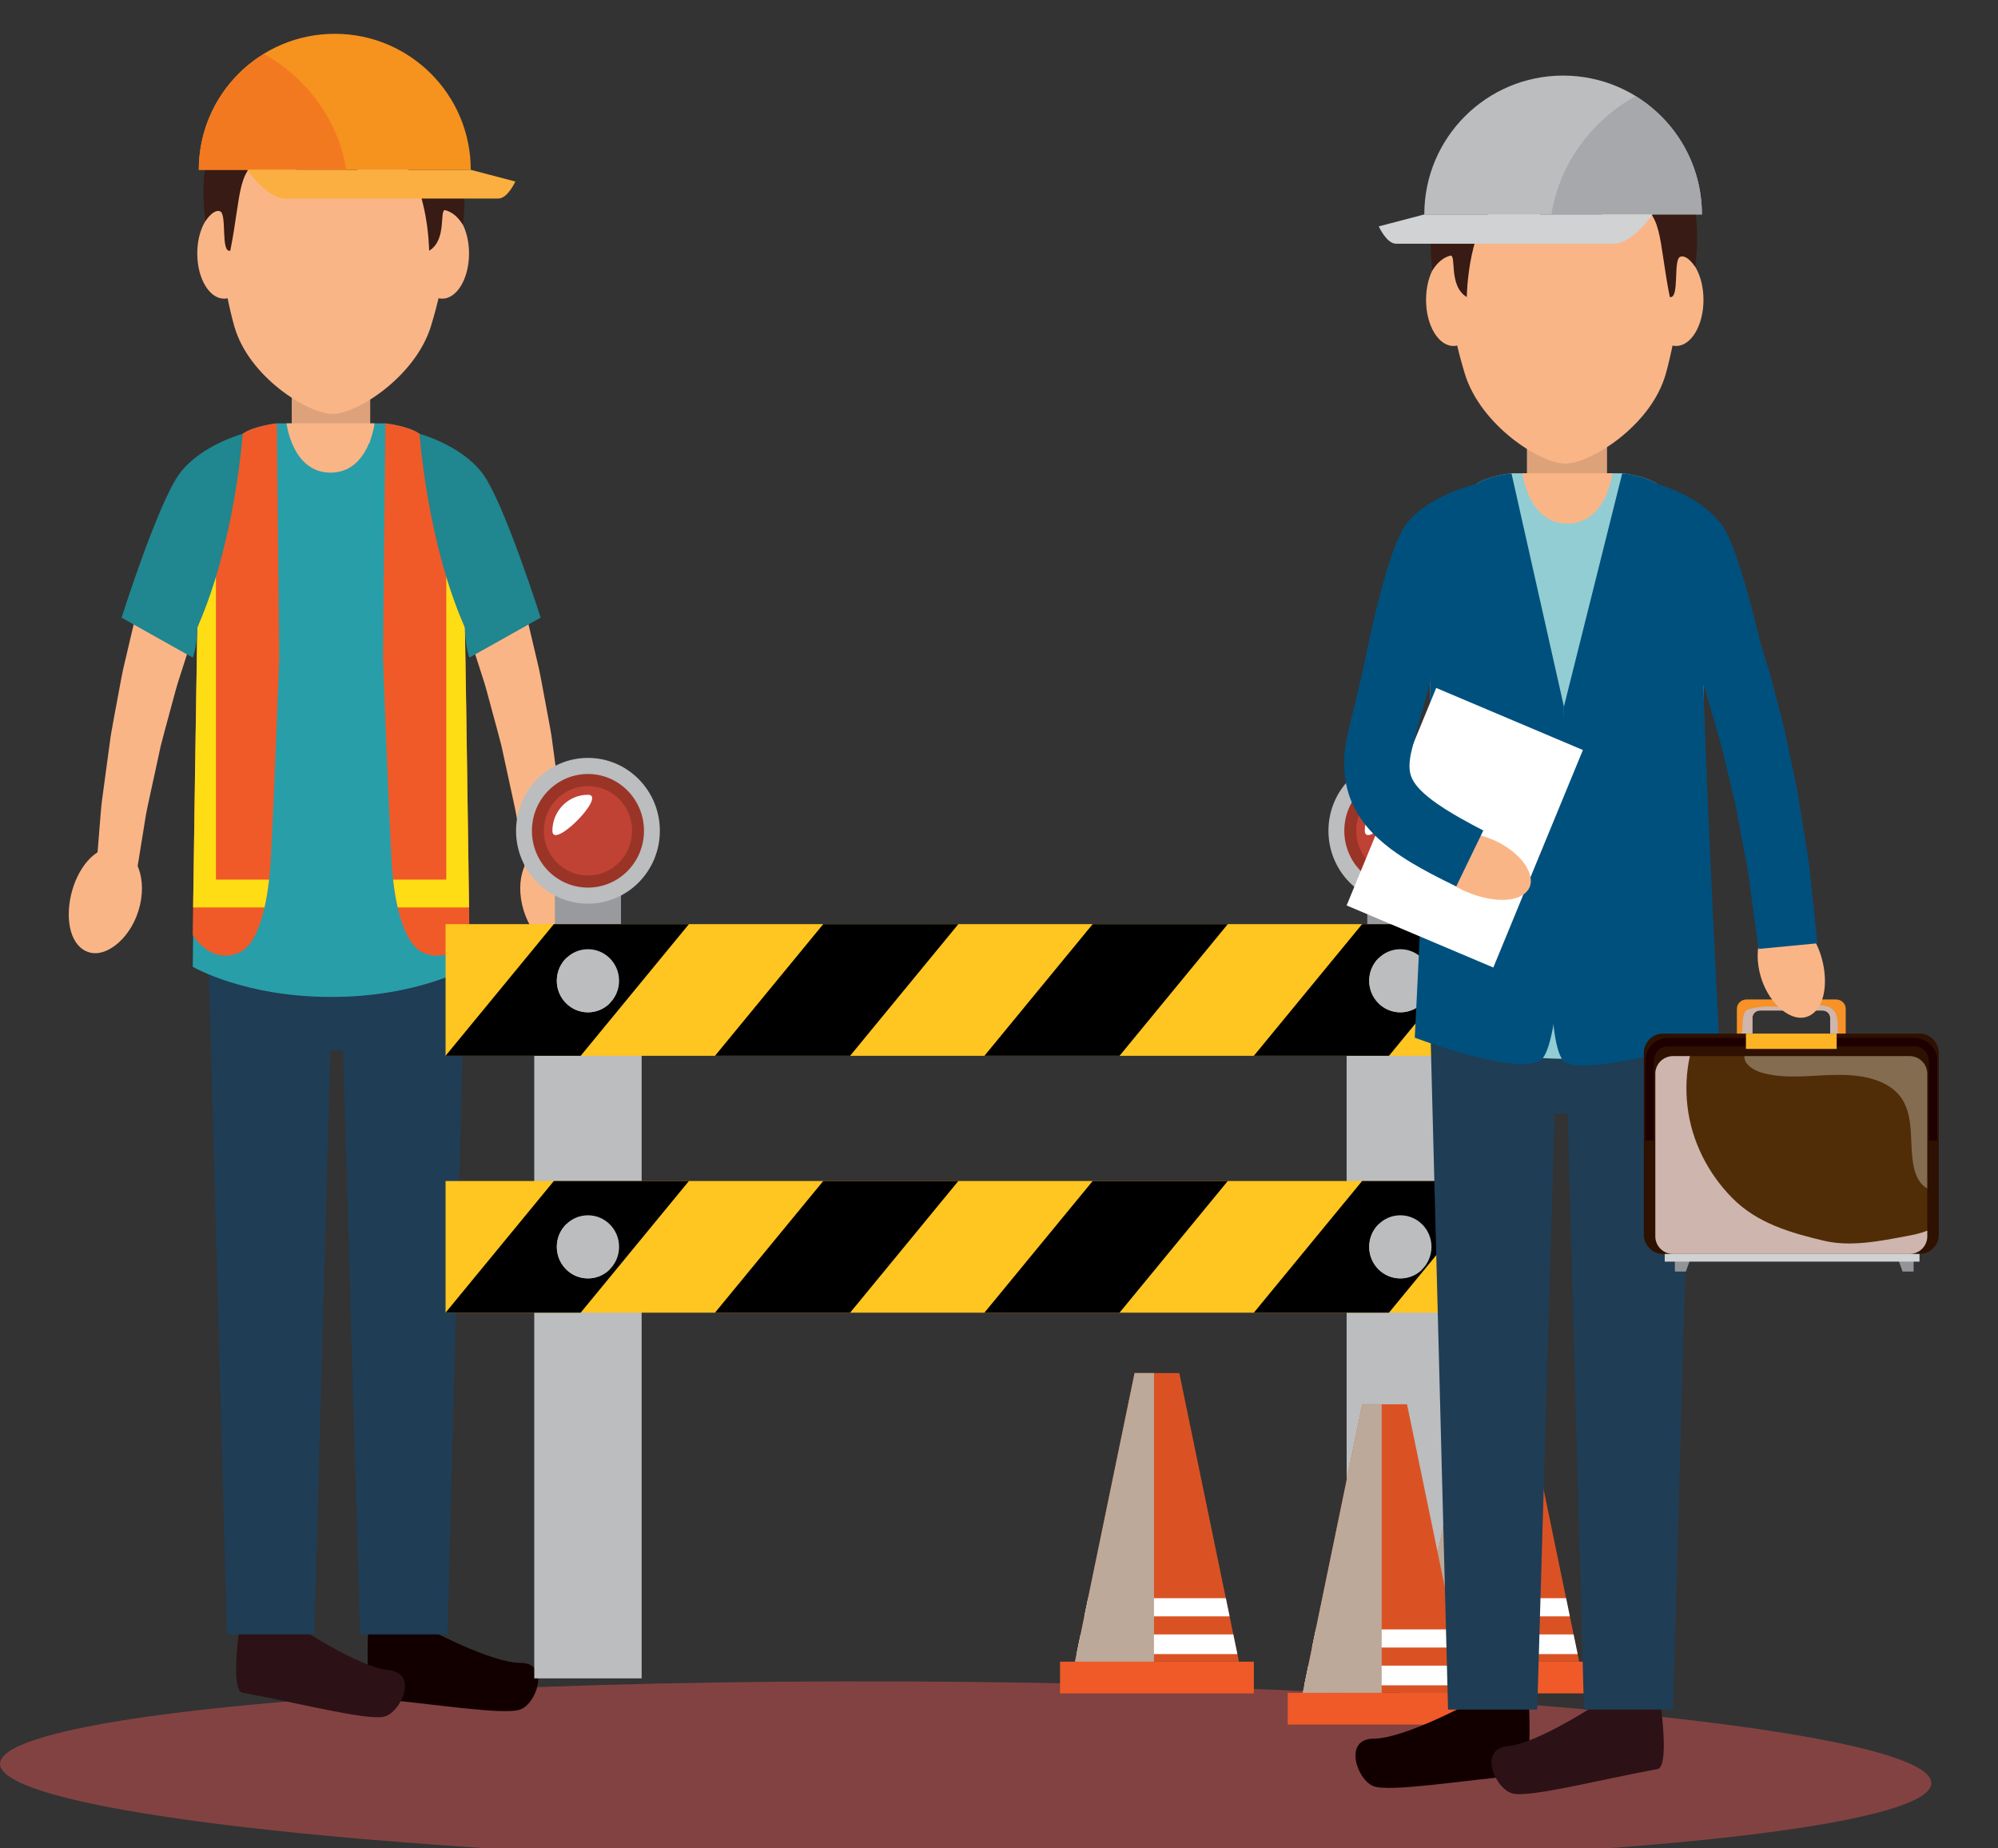 <svg width="120" height="111" viewBox="0 0 120 111" fill="none" xmlns="http://www.w3.org/2000/svg">
<rect x="0" y="0" width="120" height="111" fill="#333333" stroke="none"/>
<g clip-path="url(#clip0_198_2456)">
<ellipse cx="58" cy="106.5" rx="58" ry="5.5" transform="rotate(0.576 58 106.5)" fill="#FB5959" fill-opacity="0.4"/>
<path d="M31.246 102.661C30.254 103.017 25.892 102.296 22.626 102.016C21.782 101.943 22.165 96.959 22.165 96.959L25.598 97.761C25.598 97.761 29.476 99.858 31.246 99.858C33.07 99.858 32.237 102.308 31.246 102.661Z" fill="#120000"/>
<path d="M23.08 103.086C22.061 103.348 17.78 102.23 14.554 101.65C13.72 101.5 14.548 96.571 14.548 96.571L17.895 97.686C17.895 97.686 21.569 100.131 23.331 100.293C25.148 100.462 24.099 102.824 23.08 103.086Z" fill="#2C1216"/>
<path d="M26.876 98.148H21.628L20.519 60.112L27.921 57.84L26.876 98.148Z" fill="#1F3D55"/>
<path d="M18.88 98.148H13.632L12.522 57.84L19.924 60.112L18.88 98.148Z" fill="#1F3D55"/>
<path d="M27.921 56.874C27.921 60.312 24.463 63.098 20.197 63.098C15.932 63.098 12.474 60.311 12.474 56.874C12.474 53.436 15.932 50.649 20.197 50.649C24.463 50.65 27.921 53.436 27.921 56.874Z" fill="#1F3D55"/>
<path d="M11.851 37.683C14.068 31.469 13.903 26.529 14.575 26.051C15.248 25.573 16.627 25.425 16.627 25.425H19.886H23.145C23.145 25.425 24.524 25.573 25.197 26.051C25.87 26.529 25.703 31.469 27.921 37.683C28.009 42.385 28.195 58.058 28.195 58.058C28.195 58.058 25.107 59.868 19.92 59.868C19.909 59.868 19.898 59.867 19.886 59.867C19.875 59.867 19.864 59.868 19.852 59.868C14.666 59.868 11.577 58.058 11.577 58.058C11.577 58.058 11.765 42.385 11.851 37.683Z" fill="#289EA9"/>
<path d="M29.773 31.32C29.773 31.32 29.805 31.399 29.865 31.546C29.924 31.683 30.016 31.938 30.129 32.239C30.244 32.544 30.387 32.918 30.513 33.323C30.647 33.733 30.799 34.195 30.964 34.699C31.107 35.205 31.262 35.753 31.427 36.332C31.508 36.622 31.592 36.919 31.677 37.224C31.75 37.53 31.824 37.843 31.899 38.161C32.049 38.796 32.203 39.453 32.361 40.12C32.506 40.789 32.62 41.475 32.751 42.156C32.875 42.839 33.013 43.519 33.122 44.191C33.214 44.867 33.304 45.531 33.391 46.175C33.478 46.817 33.561 47.437 33.641 48.026C33.72 48.614 33.743 49.176 33.792 49.691C33.959 51.753 34.07 53.127 34.07 53.127L31.723 53.352C31.723 53.352 31.508 52.03 31.187 50.048C31.1 49.554 31.035 49.015 30.913 48.453C30.792 47.893 30.663 47.302 30.53 46.691C30.398 46.081 30.261 45.45 30.122 44.809C29.965 44.173 29.781 43.534 29.61 42.892C29.433 42.252 29.273 41.607 29.085 40.983C28.886 40.364 28.689 39.754 28.5 39.164C28.405 38.869 28.312 38.579 28.221 38.296C28.118 38.018 28.017 37.746 27.919 37.481C27.723 36.953 27.537 36.453 27.366 35.991C27.178 35.542 27.005 35.13 26.852 34.765C26.702 34.391 26.562 34.103 26.449 33.86C26.333 33.614 26.256 33.435 26.177 33.286C26.106 33.144 26.068 33.068 26.068 33.068L29.773 31.32Z" fill="#FAB587"/>
<path d="M22.235 22.785H17.523V26.573H22.235V22.785Z" fill="#DEA27B"/>
<path d="M11.848 15.222C11.848 16.72 12.57 17.936 13.46 17.936C14.352 17.936 15.072 16.72 15.072 15.222C15.072 13.723 14.352 12.507 13.46 12.507C12.57 12.507 11.848 13.723 11.848 15.222Z" fill="#FAB587"/>
<path d="M26.558 17.936C27.448 17.936 28.17 16.721 28.17 15.222C28.17 13.723 27.448 12.508 26.558 12.508C25.667 12.508 24.946 13.723 24.946 15.222C24.946 16.721 25.667 17.936 26.558 17.936Z" fill="#FAB587"/>
<path d="M23.503 51.467C23.645 54.334 24.259 56.723 25.436 57.221C27.142 57.942 28.195 56.147 28.195 56.147C28.195 56.147 28.008 42.385 27.921 37.684C25.703 31.47 25.869 26.53 25.197 26.051C24.524 25.573 23.145 25.426 23.145 25.426L23.002 39.49C23.002 39.49 23.241 46.215 23.503 51.467Z" fill="#F05A28"/>
<path d="M23.887 54.493C23.77 53.982 23.678 53.42 23.611 52.822H26.805V33.931C27.091 35.106 27.45 36.363 27.921 37.684C27.989 41.385 28.12 50.698 28.172 54.494H23.887V54.493Z" fill="#FFDD15"/>
<path d="M35.507 53.747C35.873 55.353 35.498 56.892 34.395 57.196C33.299 57.501 31.799 56.232 31.363 54.348C30.925 52.463 31.765 50.918 32.926 50.891C34.095 50.863 35.13 52.14 35.507 53.747Z" fill="#FAB587"/>
<path d="M14.067 19.574C14.921 22.63 18.501 24.854 19.977 24.854C21.454 24.854 24.96 22.606 25.887 19.574C26.791 16.622 26.971 14.292 26.971 12.042C26.971 9.792 24.64 3.924 19.977 3.924C15.314 3.924 12.983 8.521 12.983 11.357C12.984 14.194 13.46 17.405 14.067 19.574Z" fill="#FAB587"/>
<path d="M13.83 15.057C13.23 15.188 13.656 12.835 13.209 12.686C12.915 12.588 12.573 12.925 12.34 13.271C11.848 10.02 12.577 2.684 20.519 2.684C27.802 2.684 28.169 10.46 27.802 13.494C27.5 13.023 27.167 12.741 26.758 12.625C26.348 12.507 26.887 14.389 25.775 15.057C25.775 15.057 25.708 10.38 23.677 9.491C21.647 8.602 21.782 11.097 19.662 11.097C17.541 11.097 17.901 9.059 16.051 9.491C14.201 9.922 14.517 11.634 13.83 15.057Z" fill="#371B14"/>
<path d="M28.274 10.198C28.274 5.687 24.618 2.03 20.107 2.03C15.598 2.03 11.941 5.687 11.941 10.198H28.274Z" fill="#F6921E"/>
<path d="M15.843 3.242C18.365 4.632 20.314 7.166 20.796 10.198H11.941C11.941 7.253 13.505 4.679 15.843 3.242Z" fill="#F37920"/>
<path d="M14.842 10.198H28.273L30.952 10.9C30.952 10.9 30.495 11.922 29.932 11.922C29.932 11.922 18.238 11.922 17.13 11.922C16.022 11.922 14.842 10.198 14.842 10.198Z" fill="#FAAF40"/>
<path d="M28.195 39.49L32.471 37.092C32.471 37.092 30.244 30.059 28.947 28.384C27.649 26.709 25.197 26.051 25.197 26.051C25.197 26.051 25.644 32.565 27.921 37.684C27.942 38.899 28.195 39.49 28.195 39.49Z" fill="#20868F"/>
<path d="M13.704 33.068C13.704 33.068 13.665 33.143 13.595 33.285C13.516 33.435 13.439 33.614 13.323 33.86C13.21 34.102 13.07 34.391 12.92 34.765C12.767 35.13 12.594 35.542 12.405 35.991C12.234 36.452 12.049 36.952 11.853 37.481C11.755 37.746 11.654 38.018 11.551 38.296C11.46 38.579 11.367 38.869 11.272 39.163C11.082 39.754 10.886 40.364 10.687 40.983C10.498 41.607 10.339 42.252 10.161 42.892C9.991 43.534 9.807 44.173 9.65 44.809C9.511 45.449 9.374 46.08 9.242 46.69C9.109 47.301 8.98 47.893 8.859 48.453C8.737 49.014 8.672 49.554 8.585 50.047C8.264 52.03 8.049 53.351 8.049 53.351L5.702 53.126C5.702 53.126 5.813 51.753 5.98 49.691C6.029 49.176 6.052 48.614 6.131 48.026C6.211 47.437 6.294 46.817 6.381 46.175C6.468 45.531 6.558 44.867 6.65 44.191C6.76 43.518 6.897 42.839 7.021 42.156C7.152 41.474 7.266 40.789 7.411 40.12C7.569 39.453 7.723 38.796 7.873 38.16C7.948 37.842 8.022 37.529 8.095 37.223C8.18 36.919 8.264 36.622 8.345 36.332C8.51 35.752 8.665 35.204 8.808 34.698C8.974 34.194 9.125 33.732 9.259 33.323C9.385 32.918 9.528 32.544 9.643 32.239C9.756 31.938 9.848 31.683 9.907 31.546C9.967 31.398 9.999 31.32 9.999 31.32L13.704 33.068Z" fill="#FAB587"/>
<path d="M16.27 51.467C16.126 54.334 15.513 56.723 14.335 57.221C12.63 57.942 11.576 56.147 11.576 56.147C11.576 56.147 11.765 42.385 11.851 37.684C14.068 31.47 13.903 26.53 14.575 26.051C15.248 25.573 16.627 25.426 16.627 25.426L16.77 39.49C16.77 39.49 16.531 46.215 16.27 51.467Z" fill="#F05A28"/>
<path d="M15.885 54.493C16.002 53.982 16.094 53.42 16.161 52.822H12.968V33.931C12.681 35.106 12.322 36.363 11.851 37.684C11.783 41.385 11.652 50.698 11.599 54.494H15.885V54.493Z" fill="#FFDD15"/>
<path d="M4.265 53.747C3.899 55.353 4.274 56.892 5.377 57.196C6.473 57.501 7.974 56.232 8.409 54.348C8.846 52.463 8.007 50.918 6.846 50.891C5.677 50.863 4.642 52.14 4.265 53.747Z" fill="#FAB587"/>
<path d="M11.576 39.49L7.301 37.092C7.301 37.092 9.529 30.059 10.826 28.384C12.123 26.709 14.575 26.051 14.575 26.051C14.575 26.051 14.128 32.565 11.851 37.684C11.83 38.899 11.576 39.49 11.576 39.49Z" fill="#20868F"/>
<path d="M19.852 28.383C22.15 28.383 22.495 25.425 22.495 25.425H17.209C17.209 25.425 17.554 28.383 19.852 28.383Z" fill="#FAB587"/>
<path d="M37.297 53.301H33.328V55.613H37.297V53.301Z" fill="#989A9D"/>
<path d="M35.312 54.268C37.697 54.268 39.631 52.308 39.631 49.891C39.631 47.474 37.697 45.514 35.312 45.514C32.927 45.514 30.994 47.474 30.994 49.891C30.994 52.308 32.927 54.268 35.312 54.268Z" fill="#BBBDBF"/>
<path d="M35.312 53.302C37.171 53.302 38.678 51.775 38.678 49.891C38.678 48.007 37.171 46.48 35.312 46.48C33.453 46.48 31.947 48.007 31.947 49.891C31.947 51.775 33.453 53.302 35.312 53.302Z" fill="#9A3427"/>
<path d="M35.312 52.578C36.776 52.578 37.963 51.375 37.963 49.891C37.963 48.407 36.776 47.204 35.312 47.204C33.848 47.204 32.661 48.407 32.661 49.891C32.661 51.375 33.848 52.578 35.312 52.578Z" fill="#BF4235"/>
<path d="M33.177 49.891C33.177 48.696 34.133 47.727 35.312 47.727C36.492 47.727 33.177 51.086 33.177 49.891Z" fill="white"/>
<path d="M86.089 53.301H82.119V55.613H86.089V53.301Z" fill="#989A9D"/>
<path d="M84.104 54.268C86.489 54.268 88.423 52.308 88.423 49.891C88.423 47.474 86.489 45.514 84.104 45.514C81.719 45.514 79.786 47.474 79.786 49.891C79.786 52.308 81.719 54.268 84.104 54.268Z" fill="#BBBDBF"/>
<path d="M84.104 53.302C85.963 53.302 87.47 51.775 87.47 49.891C87.47 48.007 85.963 46.48 84.104 46.48C82.245 46.48 80.739 48.007 80.739 49.891C80.739 51.775 82.245 53.302 84.104 53.302Z" fill="#9A3427"/>
<path d="M84.104 52.578C85.568 52.578 86.755 51.375 86.755 49.891C86.755 48.407 85.568 47.204 84.104 47.204C82.64 47.204 81.453 48.407 81.453 49.891C81.453 51.375 82.64 52.578 84.104 52.578Z" fill="#BF4235"/>
<path d="M81.969 49.891C81.969 48.696 82.925 47.727 84.104 47.727C85.283 47.727 81.969 51.086 81.969 49.891Z" fill="white"/>
<path d="M87.329 55.758H80.879V100.79H87.329V55.758Z" fill="#BBBDBF"/>
<path d="M38.537 55.758H32.088V100.79H38.537V55.758Z" fill="#BBBDBF"/>
<path d="M89.923 55.496H26.761V63.403H89.923V55.496Z" fill="#FFC520"/>
<path d="M34.876 63.403H26.761L33.263 55.496H41.377L34.876 63.403Z" fill="black"/>
<path d="M51.058 63.403H42.943L49.444 55.496H57.559L51.058 63.403Z" fill="black"/>
<path d="M67.24 63.403H59.124L65.626 55.496H73.741L67.24 63.403Z" fill="black"/>
<path d="M83.421 63.403H75.306L81.808 55.496H89.923L83.421 63.403Z" fill="black"/>
<path d="M89.923 70.922H26.761V78.829H89.923V70.922Z" fill="#FFC520"/>
<path d="M34.876 78.829H26.761L33.263 70.922H41.377L34.876 78.829Z" fill="black"/>
<path d="M51.058 78.829H42.943L49.444 70.922H57.559L51.058 78.829Z" fill="black"/>
<path d="M67.24 78.829H59.124L65.626 70.922H73.741L67.24 78.829Z" fill="black"/>
<path d="M83.421 78.829H75.306L81.808 70.922H89.923L83.421 78.829Z" fill="black"/>
<path d="M35.312 60.792C36.345 60.792 37.183 59.943 37.183 58.896C37.183 57.849 36.345 57.001 35.312 57.001C34.279 57.001 33.442 57.849 33.442 58.896C33.442 59.943 34.279 60.792 35.312 60.792Z" fill="#BBBDBF"/>
<path d="M36.606 60.265C35.861 60.989 34.677 60.964 33.962 60.208C33.247 59.453 33.273 58.252 34.018 57.528L36.606 60.265Z" fill="#BBBDBF"/>
<path d="M35.312 76.77C36.345 76.77 37.183 75.922 37.183 74.875C37.183 73.828 36.345 72.98 35.312 72.98C34.279 72.98 33.442 73.828 33.442 74.875C33.442 75.922 34.279 76.77 35.312 76.77Z" fill="#BBBDBF"/>
<path d="M36.606 76.244C35.861 76.969 34.677 76.943 33.962 76.187C33.247 75.431 33.273 74.231 34.018 73.507L36.606 76.244Z" fill="#BBBDBF"/>
<path d="M84.104 60.792C85.137 60.792 85.975 59.943 85.975 58.896C85.975 57.849 85.137 57.001 84.104 57.001C83.071 57.001 82.234 57.849 82.234 58.896C82.234 59.943 83.071 60.792 84.104 60.792Z" fill="#BBBDBF"/>
<path d="M85.398 60.265C84.653 60.989 83.468 60.964 82.754 60.208C82.039 59.453 82.064 58.252 82.81 57.528L85.398 60.265Z" fill="#BBBDBF"/>
<path d="M84.104 76.77C85.137 76.77 85.975 75.922 85.975 74.875C85.975 73.828 85.137 72.98 84.104 72.98C83.071 72.98 82.234 73.828 82.234 74.875C82.234 75.922 83.071 76.77 84.104 76.77Z" fill="#BBBDBF"/>
<path d="M85.398 76.244C84.653 76.969 83.468 76.943 82.754 76.187C82.039 75.431 82.064 74.231 82.81 73.507L85.398 76.244Z" fill="#BBBDBF"/>
<path d="M95.743 99.786H84.103V101.691H95.743V99.786Z" fill="#F05A28"/>
<path d="M91.266 82.456H88.58L84.999 99.786H94.847L91.266 82.456Z" fill="#DA5224"/>
<path d="M94.753 99.332L94.509 98.152H85.336L85.092 99.332H94.753Z" fill="white"/>
<path d="M94.284 97.064L94.06 95.975H85.786L85.561 97.064H94.284Z" fill="white"/>
<path d="M89.743 82.456H88.58L84.999 99.786H89.743V82.456Z" fill="#BCA99A"/>
<path d="M88.983 101.659H77.344V103.564H88.983V101.659Z" fill="#F05A28"/>
<path d="M84.506 84.329H81.82L78.239 101.659H88.087L84.506 84.329Z" fill="#DA5224"/>
<path d="M87.994 101.205L87.75 100.026H78.576L78.333 101.205H87.994Z" fill="white"/>
<path d="M87.525 98.937L87.3 97.848H79.027L78.802 98.937H87.525Z" fill="white"/>
<path d="M82.984 84.329H81.82L78.239 101.659H82.984V84.329Z" fill="#BCA99A"/>
<path d="M75.306 99.786H63.667V101.691H75.306V99.786Z" fill="#F05A28"/>
<path d="M70.83 82.456H68.144L64.563 99.786H74.411L70.83 82.456Z" fill="#DA5224"/>
<path d="M74.317 99.332L74.073 98.152H64.9L64.656 99.332H74.317Z" fill="white"/>
<path d="M73.849 97.064L73.624 95.975H65.35L65.126 97.064H73.849Z" fill="white"/>
<path d="M69.308 82.456H68.144L64.563 99.786H69.308V82.456Z" fill="#BCA99A"/>
<path d="M82.509 107.27C83.521 107.632 87.975 106.896 91.308 106.611C92.17 106.536 91.778 101.448 91.778 101.448L88.274 102.268C88.274 102.268 84.314 104.408 82.509 104.408C80.647 104.408 81.497 106.908 82.509 107.27Z" fill="#120000"/>
<path d="M90.846 107.703C91.886 107.971 96.255 106.829 99.548 106.238C100.401 106.084 99.555 101.053 99.555 101.053L96.138 102.191C96.138 102.191 92.387 104.687 90.589 104.853C88.734 105.024 89.805 107.435 90.846 107.703Z" fill="#2C1216"/>
<path d="M86.97 102.661H92.327L93.46 63.832L85.903 61.513L86.97 102.661Z" fill="#1F3D55"/>
<path d="M95.133 102.661H100.491L101.623 61.513L94.067 63.832L95.133 102.661Z" fill="#1F3D55"/>
<path d="M85.903 60.527C85.903 64.037 89.433 66.881 93.789 66.881C98.143 66.881 101.673 64.037 101.673 60.527C101.673 57.017 98.143 54.172 93.789 54.172C89.433 54.172 85.903 57.017 85.903 60.527Z" fill="#1F3D55"/>
<path d="M102.308 40.935C100.045 34.591 100.214 29.549 99.528 29.061C98.841 28.573 97.433 28.422 97.433 28.422H94.106H90.779C90.779 28.422 89.371 28.573 88.685 29.061C87.998 29.549 88.167 34.591 85.903 40.935C85.815 45.735 85.623 61.736 85.623 61.736C85.623 61.736 88.776 63.584 94.072 63.584C94.083 63.584 94.094 63.582 94.106 63.582C94.117 63.582 94.129 63.584 94.141 63.584C99.435 63.584 102.588 61.736 102.588 61.736C102.588 61.736 102.397 45.735 102.308 40.935Z" fill="#92CDD3"/>
<path d="M96.518 25.726H91.708V29.593H96.518V25.726Z" fill="#DEA27B"/>
<path d="M102.311 18.006C102.311 19.535 101.575 20.776 100.666 20.776C99.756 20.776 99.02 19.535 99.02 18.006C99.02 16.475 99.756 15.235 100.666 15.235C101.575 15.235 102.311 16.475 102.311 18.006Z" fill="#FAB587"/>
<path d="M87.295 20.776C88.204 20.776 88.941 19.536 88.941 18.006C88.941 16.476 88.204 15.235 87.295 15.235C86.386 15.235 85.649 16.476 85.649 18.006C85.649 19.536 86.386 20.776 87.295 20.776Z" fill="#FAB587"/>
<path d="M93.788 55.854C93.788 55.854 93.627 63.238 92.425 63.746C90.684 64.483 84.971 62.314 84.971 62.314C84.971 62.314 85.815 45.735 85.903 40.935C88.167 34.591 87.998 29.549 88.685 29.061C89.371 28.573 90.779 28.422 90.779 28.422L93.929 42.433L93.788 55.854Z" fill="#00507E"/>
<path d="M100.047 22.448C99.175 25.569 95.52 27.838 94.012 27.838C92.505 27.838 88.925 25.543 87.979 22.448C87.057 19.435 86.873 17.056 86.873 14.76C86.873 12.462 89.252 6.472 94.012 6.472C98.772 6.472 101.152 11.165 101.152 14.06C101.152 16.956 100.666 20.234 100.047 22.448Z" fill="#FAB587"/>
<path d="M100.289 17.837C100.9 17.971 100.466 15.568 100.922 15.416C101.222 15.317 101.572 15.66 101.809 16.014C102.312 12.695 101.567 5.207 93.459 5.207C86.025 5.207 85.65 13.145 86.025 16.242C86.333 15.761 86.674 15.473 87.092 15.354C87.509 15.235 86.96 17.155 88.094 17.838C88.094 17.838 88.163 13.063 90.237 12.155C92.308 11.248 92.17 13.795 94.335 13.795C96.5 13.795 96.132 11.715 98.021 12.155C99.909 12.595 99.586 14.343 100.289 17.837Z" fill="#371B14"/>
<path d="M85.543 12.878C85.543 8.272 89.276 4.539 93.881 4.539C98.485 4.539 102.217 8.272 102.217 12.878H85.543Z" fill="#BBBDBF"/>
<path d="M98.234 5.775C95.658 7.195 93.668 9.781 93.177 12.877H102.217C102.217 9.87 100.62 7.242 98.234 5.775Z" fill="#A6A8AB"/>
<path d="M99.255 12.878H85.543L82.808 13.594C82.808 13.594 83.274 14.637 83.85 14.637C83.85 14.637 95.788 14.637 96.919 14.637C98.051 14.637 99.255 12.878 99.255 12.878Z" fill="#D0D2D3"/>
<path d="M93.177 55.854C93.177 55.854 92.864 63.324 94.067 63.832C95.808 64.569 103.24 62.314 103.24 62.314C103.24 62.314 102.397 45.735 102.308 40.935C100.045 34.591 100.214 29.549 99.528 29.061C98.841 28.573 97.433 28.422 97.433 28.422L93.929 42.433L93.177 55.854Z" fill="#00507E"/>
<path d="M103.079 42.962L106.213 40.834C106.213 40.834 104.679 33.151 103.355 31.442C102.031 29.732 99.527 29.061 99.527 29.061C99.527 29.061 99.984 35.71 102.308 40.935C102.838 42.23 103.079 42.962 103.079 42.962Z" fill="#00507E"/>
<path d="M94.141 31.442C91.795 31.442 91.443 28.422 91.443 28.422H96.84C96.84 28.422 96.487 31.442 94.141 31.442Z" fill="#FAB587"/>
<path d="M101.253 76.36H100.592V75.411H101.591L101.253 76.36Z" fill="#929497"/>
<path d="M114.269 76.36H114.931V75.411H113.931L114.269 76.36Z" fill="#929497"/>
<path d="M105.251 62.484V61.122C105.251 60.88 105.457 60.682 105.71 60.682H109.461C109.714 60.682 109.92 60.88 109.92 61.122V62.484H110.855V60.578C110.855 60.27 110.595 60.02 110.274 60.02H104.898C104.577 60.02 104.317 60.27 104.317 60.578V62.484H105.251Z" fill="#F69227"/>
<path d="M110.393 62.484C110.302 61.638 110.656 60.546 109.499 60.387C108.699 60.277 107.884 60.471 107.079 60.46C106.516 60.452 105.913 60.397 105.36 60.529C105.191 60.569 104.881 60.597 104.798 60.781C104.722 60.948 104.662 61.17 104.662 61.353C104.661 61.756 104.669 62.025 104.446 62.363C104.414 62.411 104.374 62.45 104.332 62.485H105.251V61.123C105.251 60.88 105.457 60.682 105.71 60.682H109.461C109.714 60.682 109.92 60.88 109.92 61.123V62.485H110.393V62.484Z" fill="#CEB5AE"/>
<path d="M116.444 74.129C116.444 74.777 115.925 75.303 115.286 75.303H99.886C99.246 75.303 98.728 74.778 98.728 74.129V63.242C98.728 62.594 99.246 62.069 99.886 62.069H115.286C115.925 62.069 116.444 62.594 116.444 63.242V74.129Z" fill="#2E1100"/>
<path d="M116.1 68.492V63.709C116.1 63.087 115.602 62.581 114.988 62.581H100.184C99.57 62.581 99.071 63.087 99.071 63.709V68.492" stroke="#1F0000" stroke-width="0.508" stroke-miterlimit="10"/>
<path d="M115.751 74.249C115.751 74.831 115.274 75.303 114.684 75.303H100.488C99.898 75.303 99.42 74.831 99.42 74.249V64.475C99.42 63.892 99.898 63.421 100.488 63.421H114.684C115.273 63.421 115.751 63.892 115.751 64.475V74.249Z" fill="#502D07"/>
<path opacity="0.3" d="M104.881 63.824C105.128 64.159 105.523 64.341 105.914 64.444C106.647 64.639 107.416 64.664 108.171 64.64C109.634 64.594 111.234 64.371 112.65 64.855C113.289 65.074 113.903 65.445 114.264 66.041C114.764 66.866 114.757 67.828 114.802 68.763C114.844 69.61 114.904 70.909 115.751 71.368V64.475C115.751 63.892 115.273 63.421 114.684 63.421H104.761C104.769 63.578 104.808 63.724 104.881 63.824Z" fill="white"/>
<path d="M114.538 74.224C112.934 74.526 111.154 74.892 109.536 74.507C107.535 74.03 105.535 73.46 104.038 71.941C102.577 70.462 101.587 68.513 101.348 66.425C101.233 65.424 101.277 64.405 101.494 63.421H100.488C99.898 63.421 99.42 63.892 99.42 64.475V74.249C99.42 74.831 99.898 75.303 100.488 75.303H114.684C115.274 75.303 115.751 74.831 115.751 74.249V73.901C115.348 74.073 114.882 74.16 114.538 74.224Z" fill="#CEB5AE"/>
<path d="M110.311 62.069H104.861V62.989H110.311V62.069Z" fill="#FCB424"/>
<path d="M115.286 75.303H99.984V75.763H115.286V75.303Z" fill="#D0D2D3"/>
<path d="M80.879 54.374L89.689 58.101L95.069 45.04L86.259 41.313L80.879 54.374Z" fill="white"/>
<path d="M88.192 53.604C89.708 54.216 91.297 54.219 91.807 53.391C92.315 52.569 91.348 51.11 89.57 50.387C87.794 49.662 86.109 50.032 85.863 50.962C85.614 51.897 86.678 52.982 88.192 53.604Z" fill="#FAB587"/>
<path d="M85.393 42.78L81.786 40.629C81.786 40.629 83.156 33.152 84.48 31.442C85.804 29.732 88.685 29.061 88.685 29.061C88.685 29.061 88.227 35.71 85.903 40.936C85.573 42.098 85.393 42.78 85.393 42.78Z" fill="#00507E"/>
<path d="M86.984 36.891C86.984 36.891 86.907 37.166 86.772 37.648C86.637 38.13 86.442 38.819 86.226 39.641C86.006 40.465 85.75 41.425 85.476 42.454C85.338 42.969 85.197 43.501 85.052 44.041C84.98 44.312 84.908 44.584 84.834 44.858C84.819 44.911 84.764 45.136 84.748 45.214C84.731 45.296 84.713 45.38 84.698 45.481C84.634 45.87 84.643 46.177 84.695 46.419C84.745 46.661 84.853 46.878 85.042 47.133C85.427 47.643 86.133 48.163 86.767 48.567C87.41 48.977 88.007 49.299 88.423 49.524C88.846 49.746 89.087 49.873 89.087 49.873L87.461 53.231C87.461 53.231 87.198 53.101 86.737 52.875C86.274 52.641 85.613 52.311 84.807 51.83C84.404 51.587 83.965 51.307 83.497 50.954C83.032 50.603 82.532 50.17 82.053 49.592C81.578 49.013 81.132 48.244 80.919 47.388C80.698 46.535 80.696 45.676 80.793 44.933C80.815 44.751 80.848 44.554 80.886 44.355C80.926 44.153 80.937 44.1 80.988 43.877C81.056 43.598 81.122 43.32 81.188 43.045C81.321 42.494 81.451 41.952 81.577 41.427C81.829 40.377 82.065 39.398 82.267 38.558C82.466 37.715 82.643 37.024 82.766 36.539C82.888 36.054 82.959 35.776 82.959 35.776L86.984 36.891Z" fill="#00507E"/>
<path d="M109.479 57.799C109.819 59.327 109.479 60.789 108.467 61.075C107.462 61.362 106.081 60.151 105.676 58.359C105.269 56.566 106.035 55.1 107.101 55.077C108.174 55.055 109.128 56.271 109.479 57.799Z" fill="#FAB587"/>
<path d="M104.199 34.439C104.199 34.439 104.234 34.518 104.299 34.667C104.362 34.805 104.462 35.063 104.585 35.368C104.71 35.676 104.864 36.055 105.004 36.465C105.151 36.88 105.318 37.347 105.499 37.858C105.658 38.371 105.831 38.928 106.014 39.515C106.105 39.809 106.198 40.111 106.293 40.42C106.375 40.731 106.459 41.049 106.543 41.372C106.712 42.018 106.888 42.686 107.066 43.364C107.232 44.045 107.366 44.743 107.518 45.437C107.662 46.132 107.821 46.825 107.951 47.511C108.062 48.2 108.172 48.879 108.277 49.535C108.383 50.191 108.485 50.825 108.581 51.426C108.678 52.028 108.717 52.602 108.78 53.13C109.005 55.24 109.156 56.647 109.156 56.647L105.62 56.986C105.62 56.986 105.438 55.641 105.164 53.624C105.089 53.121 105.038 52.57 104.929 51.999C104.82 51.427 104.706 50.824 104.587 50.2C104.469 49.577 104.347 48.932 104.223 48.278C104.08 47.628 103.91 46.975 103.755 46.318C103.591 45.663 103.447 45.003 103.272 44.364C103.086 43.728 102.903 43.103 102.726 42.498C102.637 42.195 102.55 41.898 102.465 41.607C102.368 41.321 102.273 41.042 102.18 40.77C101.995 40.226 101.819 39.713 101.658 39.238C101.478 38.775 101.314 38.351 101.168 37.975C101.025 37.59 100.891 37.292 100.783 37.042C100.672 36.788 100.599 36.603 100.523 36.449C100.454 36.302 100.417 36.223 100.417 36.223L104.199 34.439Z" fill="#00507E"/>
</g>
<defs>
<clipPath id="clip0_198_2456">
<rect width="120" height="111" fill="white"/>
</clipPath>
</defs>
</svg>
